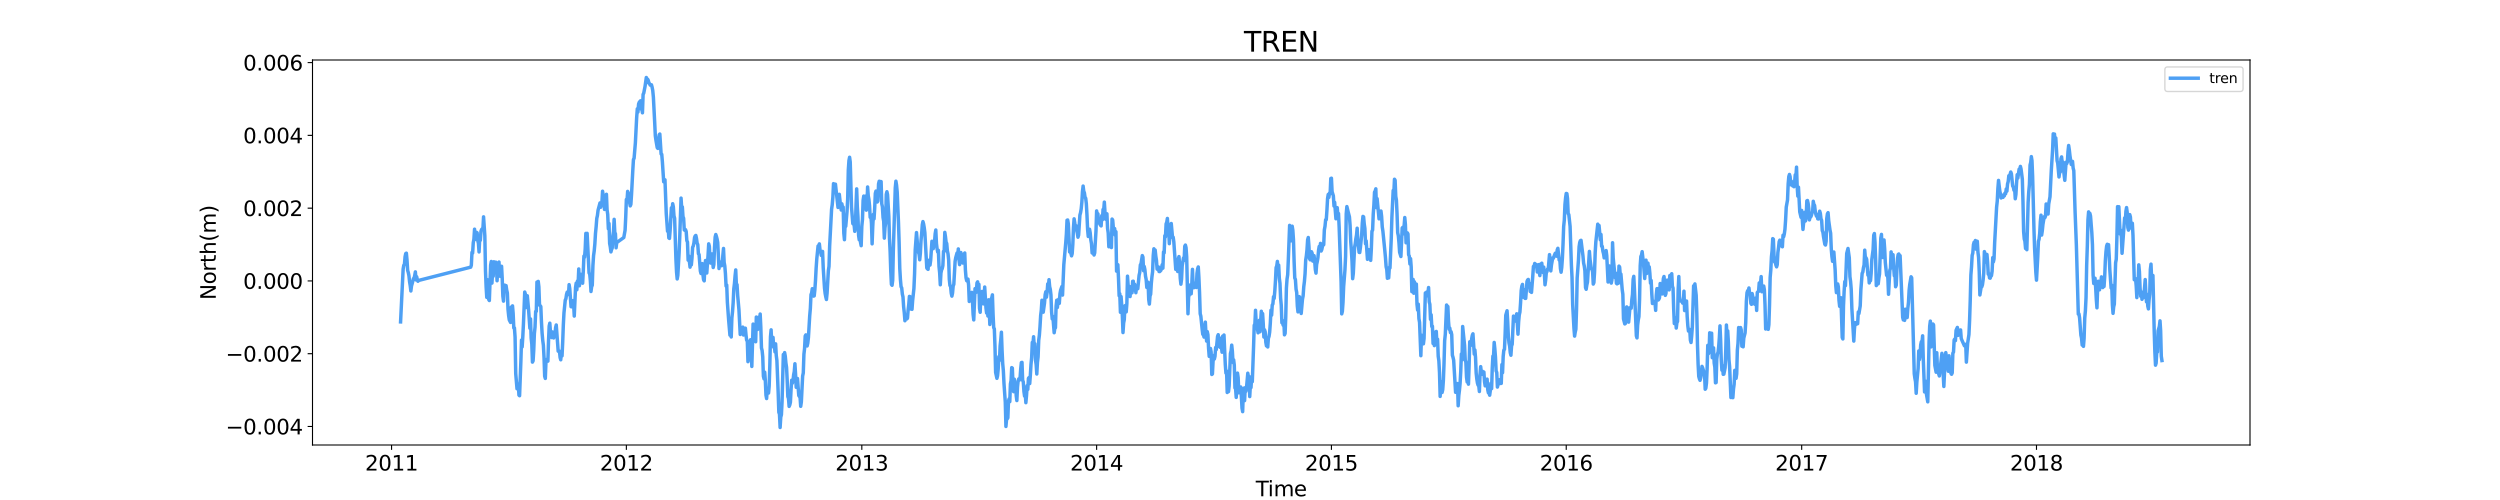 <?xml version="1.0" encoding="utf-8" standalone="no"?>
<!DOCTYPE svg PUBLIC "-//W3C//DTD SVG 1.1//EN"
  "http://www.w3.org/Graphics/SVG/1.1/DTD/svg11.dtd">
<svg xmlns:xlink="http://www.w3.org/1999/xlink" width="1800pt" height="360pt" viewBox="0 0 1800 360" xmlns="http://www.w3.org/2000/svg" version="1.1">
 <defs>
  <style type="text/css">*{stroke-linejoin: round; stroke-linecap: butt}</style>
 </defs>
 <g id="figure_1">
  <g id="patch_1">
   <path d="M 0 360 
L 1800 360 
L 1800 0 
L 0 0 
z
" style="fill: #ffffff"/>
  </g>
  <g id="axes_1">
   <g id="patch_2">
    <path d="M 225 320.4 
L 1620 320.4 
L 1620 43.2 
L 225 43.2 
z
" style="fill: #ffffff"/>
   </g>
   <g id="matplotlib.axis_1">
    <g id="xtick_1">
     <g id="line2d_1">
      <defs>
       <path id="mc0e2c19768" d="M 0 0 
L 0 3.5 
" style="stroke: #000000; stroke-width: 0.8"/>
      </defs>
      <g>
       <use xlink:href="#mc0e2c19768" x="281.925" y="320.4" style="stroke: #000000; stroke-width: 0.8"/>
      </g>
     </g>
     <g id="text_1">
      <!-- 2011 -->
      <g transform="translate(262.837 338.798) scale(0.15 -0.15)">
       <defs>
        <path id="DejaVuSans-32" d="M 1228 531 
L 3431 531 
L 3431 0 
L 469 0 
L 469 531 
Q 828 903 1448 1529 
Q 2069 2156 2228 2338 
Q 2531 2678 2651 2914 
Q 2772 3150 2772 3378 
Q 2772 3750 2511 3984 
Q 2250 4219 1831 4219 
Q 1534 4219 1204 4116 
Q 875 4013 500 3803 
L 500 4441 
Q 881 4594 1212 4672 
Q 1544 4750 1819 4750 
Q 2544 4750 2975 4387 
Q 3406 4025 3406 3419 
Q 3406 3131 3298 2873 
Q 3191 2616 2906 2266 
Q 2828 2175 2409 1742 
Q 1991 1309 1228 531 
z
" transform="scale(0.016)"/>
        <path id="DejaVuSans-30" d="M 2034 4250 
Q 1547 4250 1301 3770 
Q 1056 3291 1056 2328 
Q 1056 1369 1301 889 
Q 1547 409 2034 409 
Q 2525 409 2770 889 
Q 3016 1369 3016 2328 
Q 3016 3291 2770 3770 
Q 2525 4250 2034 4250 
z
M 2034 4750 
Q 2819 4750 3233 4129 
Q 3647 3509 3647 2328 
Q 3647 1150 3233 529 
Q 2819 -91 2034 -91 
Q 1250 -91 836 529 
Q 422 1150 422 2328 
Q 422 3509 836 4129 
Q 1250 4750 2034 4750 
z
" transform="scale(0.016)"/>
        <path id="DejaVuSans-31" d="M 794 531 
L 1825 531 
L 1825 4091 
L 703 3866 
L 703 4441 
L 1819 4666 
L 2450 4666 
L 2450 531 
L 3481 531 
L 3481 0 
L 794 0 
L 794 531 
z
" transform="scale(0.016)"/>
       </defs>
       <use xlink:href="#DejaVuSans-32"/>
       <use xlink:href="#DejaVuSans-30" x="63.623"/>
       <use xlink:href="#DejaVuSans-31" x="127.246"/>
       <use xlink:href="#DejaVuSans-31" x="190.869"/>
      </g>
     </g>
    </g>
    <g id="xtick_2">
     <g id="line2d_2">
      <g>
       <use xlink:href="#mc0e2c19768" x="450.985" y="320.4" style="stroke: #000000; stroke-width: 0.8"/>
      </g>
     </g>
     <g id="text_2">
      <!-- 2012 -->
      <g transform="translate(431.897 338.798) scale(0.15 -0.15)">
       <use xlink:href="#DejaVuSans-32"/>
       <use xlink:href="#DejaVuSans-30" x="63.623"/>
       <use xlink:href="#DejaVuSans-31" x="127.246"/>
       <use xlink:href="#DejaVuSans-32" x="190.869"/>
      </g>
     </g>
    </g>
    <g id="xtick_3">
     <g id="line2d_3">
      <g>
       <use xlink:href="#mc0e2c19768" x="620.508" y="320.4" style="stroke: #000000; stroke-width: 0.8"/>
      </g>
     </g>
     <g id="text_3">
      <!-- 2013 -->
      <g transform="translate(601.42 338.798) scale(0.15 -0.15)">
       <defs>
        <path id="DejaVuSans-33" d="M 2597 2516 
Q 3050 2419 3304 2112 
Q 3559 1806 3559 1356 
Q 3559 666 3084 287 
Q 2609 -91 1734 -91 
Q 1441 -91 1130 -33 
Q 819 25 488 141 
L 488 750 
Q 750 597 1062 519 
Q 1375 441 1716 441 
Q 2309 441 2620 675 
Q 2931 909 2931 1356 
Q 2931 1769 2642 2001 
Q 2353 2234 1838 2234 
L 1294 2234 
L 1294 2753 
L 1863 2753 
Q 2328 2753 2575 2939 
Q 2822 3125 2822 3475 
Q 2822 3834 2567 4026 
Q 2313 4219 1838 4219 
Q 1578 4219 1281 4162 
Q 984 4106 628 3988 
L 628 4550 
Q 988 4650 1302 4700 
Q 1616 4750 1894 4750 
Q 2613 4750 3031 4423 
Q 3450 4097 3450 3541 
Q 3450 3153 3228 2886 
Q 3006 2619 2597 2516 
z
" transform="scale(0.016)"/>
       </defs>
       <use xlink:href="#DejaVuSans-32"/>
       <use xlink:href="#DejaVuSans-30" x="63.623"/>
       <use xlink:href="#DejaVuSans-31" x="127.246"/>
       <use xlink:href="#DejaVuSans-33" x="190.869"/>
      </g>
     </g>
    </g>
    <g id="xtick_4">
     <g id="line2d_4">
      <g>
       <use xlink:href="#mc0e2c19768" x="789.568" y="320.4" style="stroke: #000000; stroke-width: 0.8"/>
      </g>
     </g>
     <g id="text_4">
      <!-- 2014 -->
      <g transform="translate(770.48 338.798) scale(0.15 -0.15)">
       <defs>
        <path id="DejaVuSans-34" d="M 2419 4116 
L 825 1625 
L 2419 1625 
L 2419 4116 
z
M 2253 4666 
L 3047 4666 
L 3047 1625 
L 3713 1625 
L 3713 1100 
L 3047 1100 
L 3047 0 
L 2419 0 
L 2419 1100 
L 313 1100 
L 313 1709 
L 2253 4666 
z
" transform="scale(0.016)"/>
       </defs>
       <use xlink:href="#DejaVuSans-32"/>
       <use xlink:href="#DejaVuSans-30" x="63.623"/>
       <use xlink:href="#DejaVuSans-31" x="127.246"/>
       <use xlink:href="#DejaVuSans-34" x="190.869"/>
      </g>
     </g>
    </g>
    <g id="xtick_5">
     <g id="line2d_5">
      <g>
       <use xlink:href="#mc0e2c19768" x="958.628" y="320.4" style="stroke: #000000; stroke-width: 0.8"/>
      </g>
     </g>
     <g id="text_5">
      <!-- 2015 -->
      <g transform="translate(939.54 338.798) scale(0.15 -0.15)">
       <defs>
        <path id="DejaVuSans-35" d="M 691 4666 
L 3169 4666 
L 3169 4134 
L 1269 4134 
L 1269 2991 
Q 1406 3038 1543 3061 
Q 1681 3084 1819 3084 
Q 2600 3084 3056 2656 
Q 3513 2228 3513 1497 
Q 3513 744 3044 326 
Q 2575 -91 1722 -91 
Q 1428 -91 1123 -41 
Q 819 9 494 109 
L 494 744 
Q 775 591 1075 516 
Q 1375 441 1709 441 
Q 2250 441 2565 725 
Q 2881 1009 2881 1497 
Q 2881 1984 2565 2268 
Q 2250 2553 1709 2553 
Q 1456 2553 1204 2497 
Q 953 2441 691 2322 
L 691 4666 
z
" transform="scale(0.016)"/>
       </defs>
       <use xlink:href="#DejaVuSans-32"/>
       <use xlink:href="#DejaVuSans-30" x="63.623"/>
       <use xlink:href="#DejaVuSans-31" x="127.246"/>
       <use xlink:href="#DejaVuSans-35" x="190.869"/>
      </g>
     </g>
    </g>
    <g id="xtick_6">
     <g id="line2d_6">
      <g>
       <use xlink:href="#mc0e2c19768" x="1127.688" y="320.4" style="stroke: #000000; stroke-width: 0.8"/>
      </g>
     </g>
     <g id="text_6">
      <!-- 2016 -->
      <g transform="translate(1108.6 338.798) scale(0.15 -0.15)">
       <defs>
        <path id="DejaVuSans-36" d="M 2113 2584 
Q 1688 2584 1439 2293 
Q 1191 2003 1191 1497 
Q 1191 994 1439 701 
Q 1688 409 2113 409 
Q 2538 409 2786 701 
Q 3034 994 3034 1497 
Q 3034 2003 2786 2293 
Q 2538 2584 2113 2584 
z
M 3366 4563 
L 3366 3988 
Q 3128 4100 2886 4159 
Q 2644 4219 2406 4219 
Q 1781 4219 1451 3797 
Q 1122 3375 1075 2522 
Q 1259 2794 1537 2939 
Q 1816 3084 2150 3084 
Q 2853 3084 3261 2657 
Q 3669 2231 3669 1497 
Q 3669 778 3244 343 
Q 2819 -91 2113 -91 
Q 1303 -91 875 529 
Q 447 1150 447 2328 
Q 447 3434 972 4092 
Q 1497 4750 2381 4750 
Q 2619 4750 2861 4703 
Q 3103 4656 3366 4563 
z
" transform="scale(0.016)"/>
       </defs>
       <use xlink:href="#DejaVuSans-32"/>
       <use xlink:href="#DejaVuSans-30" x="63.623"/>
       <use xlink:href="#DejaVuSans-31" x="127.246"/>
       <use xlink:href="#DejaVuSans-36" x="190.869"/>
      </g>
     </g>
    </g>
    <g id="xtick_7">
     <g id="line2d_7">
      <g>
       <use xlink:href="#mc0e2c19768" x="1297.211" y="320.4" style="stroke: #000000; stroke-width: 0.8"/>
      </g>
     </g>
     <g id="text_7">
      <!-- 2017 -->
      <g transform="translate(1278.124 338.798) scale(0.15 -0.15)">
       <defs>
        <path id="DejaVuSans-37" d="M 525 4666 
L 3525 4666 
L 3525 4397 
L 1831 0 
L 1172 0 
L 2766 4134 
L 525 4134 
L 525 4666 
z
" transform="scale(0.016)"/>
       </defs>
       <use xlink:href="#DejaVuSans-32"/>
       <use xlink:href="#DejaVuSans-30" x="63.623"/>
       <use xlink:href="#DejaVuSans-31" x="127.246"/>
       <use xlink:href="#DejaVuSans-37" x="190.869"/>
      </g>
     </g>
    </g>
    <g id="xtick_8">
     <g id="line2d_8">
      <g>
       <use xlink:href="#mc0e2c19768" x="1466.271" y="320.4" style="stroke: #000000; stroke-width: 0.8"/>
      </g>
     </g>
     <g id="text_8">
      <!-- 2018 -->
      <g transform="translate(1447.184 338.798) scale(0.15 -0.15)">
       <defs>
        <path id="DejaVuSans-38" d="M 2034 2216 
Q 1584 2216 1326 1975 
Q 1069 1734 1069 1313 
Q 1069 891 1326 650 
Q 1584 409 2034 409 
Q 2484 409 2743 651 
Q 3003 894 3003 1313 
Q 3003 1734 2745 1975 
Q 2488 2216 2034 2216 
z
M 1403 2484 
Q 997 2584 770 2862 
Q 544 3141 544 3541 
Q 544 4100 942 4425 
Q 1341 4750 2034 4750 
Q 2731 4750 3128 4425 
Q 3525 4100 3525 3541 
Q 3525 3141 3298 2862 
Q 3072 2584 2669 2484 
Q 3125 2378 3379 2068 
Q 3634 1759 3634 1313 
Q 3634 634 3220 271 
Q 2806 -91 2034 -91 
Q 1263 -91 848 271 
Q 434 634 434 1313 
Q 434 1759 690 2068 
Q 947 2378 1403 2484 
z
M 1172 3481 
Q 1172 3119 1398 2916 
Q 1625 2713 2034 2713 
Q 2441 2713 2670 2916 
Q 2900 3119 2900 3481 
Q 2900 3844 2670 4047 
Q 2441 4250 2034 4250 
Q 1625 4250 1398 4047 
Q 1172 3844 1172 3481 
z
" transform="scale(0.016)"/>
       </defs>
       <use xlink:href="#DejaVuSans-32"/>
       <use xlink:href="#DejaVuSans-30" x="63.623"/>
       <use xlink:href="#DejaVuSans-31" x="127.246"/>
       <use xlink:href="#DejaVuSans-38" x="190.869"/>
      </g>
     </g>
    </g>
    <g id="text_9">
     <!-- Time -->
     <g transform="translate(904.15 357.315) scale(0.15 -0.15)">
      <defs>
       <path id="DejaVuSans-54" d="M -19 4666 
L 3928 4666 
L 3928 4134 
L 2272 4134 
L 2272 0 
L 1638 0 
L 1638 4134 
L -19 4134 
L -19 4666 
z
" transform="scale(0.016)"/>
       <path id="DejaVuSans-69" d="M 603 3500 
L 1178 3500 
L 1178 0 
L 603 0 
L 603 3500 
z
M 603 4863 
L 1178 4863 
L 1178 4134 
L 603 4134 
L 603 4863 
z
" transform="scale(0.016)"/>
       <path id="DejaVuSans-6d" d="M 3328 2828 
Q 3544 3216 3844 3400 
Q 4144 3584 4550 3584 
Q 5097 3584 5394 3201 
Q 5691 2819 5691 2113 
L 5691 0 
L 5113 0 
L 5113 2094 
Q 5113 2597 4934 2840 
Q 4756 3084 4391 3084 
Q 3944 3084 3684 2787 
Q 3425 2491 3425 1978 
L 3425 0 
L 2847 0 
L 2847 2094 
Q 2847 2600 2669 2842 
Q 2491 3084 2119 3084 
Q 1678 3084 1418 2786 
Q 1159 2488 1159 1978 
L 1159 0 
L 581 0 
L 581 3500 
L 1159 3500 
L 1159 2956 
Q 1356 3278 1631 3431 
Q 1906 3584 2284 3584 
Q 2666 3584 2933 3390 
Q 3200 3197 3328 2828 
z
" transform="scale(0.016)"/>
       <path id="DejaVuSans-65" d="M 3597 1894 
L 3597 1613 
L 953 1613 
Q 991 1019 1311 708 
Q 1631 397 2203 397 
Q 2534 397 2845 478 
Q 3156 559 3463 722 
L 3463 178 
Q 3153 47 2828 -22 
Q 2503 -91 2169 -91 
Q 1331 -91 842 396 
Q 353 884 353 1716 
Q 353 2575 817 3079 
Q 1281 3584 2069 3584 
Q 2775 3584 3186 3129 
Q 3597 2675 3597 1894 
z
M 3022 2063 
Q 3016 2534 2758 2815 
Q 2500 3097 2075 3097 
Q 1594 3097 1305 2825 
Q 1016 2553 972 2059 
L 3022 2063 
z
" transform="scale(0.016)"/>
      </defs>
      <use xlink:href="#DejaVuSans-54"/>
      <use xlink:href="#DejaVuSans-69" x="57.959"/>
      <use xlink:href="#DejaVuSans-6d" x="85.742"/>
      <use xlink:href="#DejaVuSans-65" x="183.154"/>
     </g>
    </g>
   </g>
   <g id="matplotlib.axis_2">
    <g id="ytick_1">
     <g id="line2d_9">
      <defs>
       <path id="m09e989bc14" d="M 0 0 
L -3.5 0 
" style="stroke: #000000; stroke-width: 0.8"/>
      </defs>
      <g>
       <use xlink:href="#m09e989bc14" x="225" y="307.057" style="stroke: #000000; stroke-width: 0.8"/>
      </g>
     </g>
     <g id="text_10">
      <!-- −0.004 -->
      <g transform="translate(162.488 312.756) scale(0.15 -0.15)">
       <defs>
        <path id="DejaVuSans-2212" d="M 678 2272 
L 4684 2272 
L 4684 1741 
L 678 1741 
L 678 2272 
z
" transform="scale(0.016)"/>
        <path id="DejaVuSans-2e" d="M 684 794 
L 1344 794 
L 1344 0 
L 684 0 
L 684 794 
z
" transform="scale(0.016)"/>
       </defs>
       <use xlink:href="#DejaVuSans-2212"/>
       <use xlink:href="#DejaVuSans-30" x="83.789"/>
       <use xlink:href="#DejaVuSans-2e" x="147.412"/>
       <use xlink:href="#DejaVuSans-30" x="179.199"/>
       <use xlink:href="#DejaVuSans-30" x="242.822"/>
       <use xlink:href="#DejaVuSans-34" x="306.445"/>
      </g>
     </g>
    </g>
    <g id="ytick_2">
     <g id="line2d_10">
      <g>
       <use xlink:href="#m09e989bc14" x="225" y="254.66" style="stroke: #000000; stroke-width: 0.8"/>
      </g>
     </g>
     <g id="text_11">
      <!-- −0.002 -->
      <g transform="translate(162.488 260.359) scale(0.15 -0.15)">
       <use xlink:href="#DejaVuSans-2212"/>
       <use xlink:href="#DejaVuSans-30" x="83.789"/>
       <use xlink:href="#DejaVuSans-2e" x="147.412"/>
       <use xlink:href="#DejaVuSans-30" x="179.199"/>
       <use xlink:href="#DejaVuSans-30" x="242.822"/>
       <use xlink:href="#DejaVuSans-32" x="306.445"/>
      </g>
     </g>
    </g>
    <g id="ytick_3">
     <g id="line2d_11">
      <g>
       <use xlink:href="#m09e989bc14" x="225" y="202.263" style="stroke: #000000; stroke-width: 0.8"/>
      </g>
     </g>
     <g id="text_12">
      <!-- 0.000 -->
      <g transform="translate(175.058 207.962) scale(0.15 -0.15)">
       <use xlink:href="#DejaVuSans-30"/>
       <use xlink:href="#DejaVuSans-2e" x="63.623"/>
       <use xlink:href="#DejaVuSans-30" x="95.41"/>
       <use xlink:href="#DejaVuSans-30" x="159.033"/>
       <use xlink:href="#DejaVuSans-30" x="222.656"/>
      </g>
     </g>
    </g>
    <g id="ytick_4">
     <g id="line2d_12">
      <g>
       <use xlink:href="#m09e989bc14" x="225" y="149.866" style="stroke: #000000; stroke-width: 0.8"/>
      </g>
     </g>
     <g id="text_13">
      <!-- 0.002 -->
      <g transform="translate(175.058 155.565) scale(0.15 -0.15)">
       <use xlink:href="#DejaVuSans-30"/>
       <use xlink:href="#DejaVuSans-2e" x="63.623"/>
       <use xlink:href="#DejaVuSans-30" x="95.41"/>
       <use xlink:href="#DejaVuSans-30" x="159.033"/>
       <use xlink:href="#DejaVuSans-32" x="222.656"/>
      </g>
     </g>
    </g>
    <g id="ytick_5">
     <g id="line2d_13">
      <g>
       <use xlink:href="#m09e989bc14" x="225" y="97.469" style="stroke: #000000; stroke-width: 0.8"/>
      </g>
     </g>
     <g id="text_14">
      <!-- 0.004 -->
      <g transform="translate(175.058 103.168) scale(0.15 -0.15)">
       <use xlink:href="#DejaVuSans-30"/>
       <use xlink:href="#DejaVuSans-2e" x="63.623"/>
       <use xlink:href="#DejaVuSans-30" x="95.41"/>
       <use xlink:href="#DejaVuSans-30" x="159.033"/>
       <use xlink:href="#DejaVuSans-34" x="222.656"/>
      </g>
     </g>
    </g>
    <g id="ytick_6">
     <g id="line2d_14">
      <g>
       <use xlink:href="#m09e989bc14" x="225" y="45.072" style="stroke: #000000; stroke-width: 0.8"/>
      </g>
     </g>
     <g id="text_15">
      <!-- 0.006 -->
      <g transform="translate(175.058 50.771) scale(0.15 -0.15)">
       <use xlink:href="#DejaVuSans-30"/>
       <use xlink:href="#DejaVuSans-2e" x="63.623"/>
       <use xlink:href="#DejaVuSans-30" x="95.41"/>
       <use xlink:href="#DejaVuSans-30" x="159.033"/>
       <use xlink:href="#DejaVuSans-36" x="222.656"/>
      </g>
     </g>
    </g>
    <g id="text_16">
     <!-- North(m) -->
     <g transform="translate(155.369 215.934) rotate(-90) scale(0.15 -0.15)">
      <defs>
       <path id="DejaVuSans-4e" d="M 628 4666 
L 1478 4666 
L 3547 763 
L 3547 4666 
L 4159 4666 
L 4159 0 
L 3309 0 
L 1241 3903 
L 1241 0 
L 628 0 
L 628 4666 
z
" transform="scale(0.016)"/>
       <path id="DejaVuSans-6f" d="M 1959 3097 
Q 1497 3097 1228 2736 
Q 959 2375 959 1747 
Q 959 1119 1226 758 
Q 1494 397 1959 397 
Q 2419 397 2687 759 
Q 2956 1122 2956 1747 
Q 2956 2369 2687 2733 
Q 2419 3097 1959 3097 
z
M 1959 3584 
Q 2709 3584 3137 3096 
Q 3566 2609 3566 1747 
Q 3566 888 3137 398 
Q 2709 -91 1959 -91 
Q 1206 -91 779 398 
Q 353 888 353 1747 
Q 353 2609 779 3096 
Q 1206 3584 1959 3584 
z
" transform="scale(0.016)"/>
       <path id="DejaVuSans-72" d="M 2631 2963 
Q 2534 3019 2420 3045 
Q 2306 3072 2169 3072 
Q 1681 3072 1420 2755 
Q 1159 2438 1159 1844 
L 1159 0 
L 581 0 
L 581 3500 
L 1159 3500 
L 1159 2956 
Q 1341 3275 1631 3429 
Q 1922 3584 2338 3584 
Q 2397 3584 2469 3576 
Q 2541 3569 2628 3553 
L 2631 2963 
z
" transform="scale(0.016)"/>
       <path id="DejaVuSans-74" d="M 1172 4494 
L 1172 3500 
L 2356 3500 
L 2356 3053 
L 1172 3053 
L 1172 1153 
Q 1172 725 1289 603 
Q 1406 481 1766 481 
L 2356 481 
L 2356 0 
L 1766 0 
Q 1100 0 847 248 
Q 594 497 594 1153 
L 594 3053 
L 172 3053 
L 172 3500 
L 594 3500 
L 594 4494 
L 1172 4494 
z
" transform="scale(0.016)"/>
       <path id="DejaVuSans-68" d="M 3513 2113 
L 3513 0 
L 2938 0 
L 2938 2094 
Q 2938 2591 2744 2837 
Q 2550 3084 2163 3084 
Q 1697 3084 1428 2787 
Q 1159 2491 1159 1978 
L 1159 0 
L 581 0 
L 581 4863 
L 1159 4863 
L 1159 2956 
Q 1366 3272 1645 3428 
Q 1925 3584 2291 3584 
Q 2894 3584 3203 3211 
Q 3513 2838 3513 2113 
z
" transform="scale(0.016)"/>
       <path id="DejaVuSans-28" d="M 1984 4856 
Q 1566 4138 1362 3434 
Q 1159 2731 1159 2009 
Q 1159 1288 1364 580 
Q 1569 -128 1984 -844 
L 1484 -844 
Q 1016 -109 783 600 
Q 550 1309 550 2009 
Q 550 2706 781 3412 
Q 1013 4119 1484 4856 
L 1984 4856 
z
" transform="scale(0.016)"/>
       <path id="DejaVuSans-29" d="M 513 4856 
L 1013 4856 
Q 1481 4119 1714 3412 
Q 1947 2706 1947 2009 
Q 1947 1309 1714 600 
Q 1481 -109 1013 -844 
L 513 -844 
Q 928 -128 1133 580 
Q 1338 1288 1338 2009 
Q 1338 2731 1133 3434 
Q 928 4138 513 4856 
z
" transform="scale(0.016)"/>
      </defs>
      <use xlink:href="#DejaVuSans-4e"/>
      <use xlink:href="#DejaVuSans-6f" x="74.805"/>
      <use xlink:href="#DejaVuSans-72" x="135.986"/>
      <use xlink:href="#DejaVuSans-74" x="177.1"/>
      <use xlink:href="#DejaVuSans-68" x="216.309"/>
      <use xlink:href="#DejaVuSans-28" x="279.688"/>
      <use xlink:href="#DejaVuSans-6d" x="318.701"/>
      <use xlink:href="#DejaVuSans-29" x="416.113"/>
     </g>
    </g>
   </g>
   <g id="line2d_15">
    <path d="M 288.409 231.76 
L 290.262 193.733 
L 290.725 190.935 
L 291.188 190.435 
L 291.651 184.875 
L 292.115 182.601 
L 292.578 182.274 
L 293.041 187.201 
L 293.504 194.647 
L 293.967 196.224 
L 294.43 198.498 
L 294.894 202.849 
L 295.357 205.695 
L 295.82 209.503 
L 296.283 205.826 
L 296.746 204.237 
L 297.673 200.606 
L 298.136 200.286 
L 298.599 198.33 
L 299.062 195.75 
L 299.525 201.545 
L 299.989 199.234 
L 300.452 201.231 
L 300.915 202.512 
L 301.378 201.919 
L 338.896 192.358 
L 339.359 190.964 
L 339.822 181.707 
L 340.285 182.206 
L 340.748 174.738 
L 341.211 172.295 
L 341.675 165.01 
L 342.138 172.381 
L 342.601 167.877 
L 343.064 167.261 
L 343.527 167.604 
L 343.99 173.174 
L 344.454 175.137 
L 344.917 181.386 
L 345.38 171.675 
L 345.843 173.028 
L 346.306 166.454 
L 346.77 165.217 
L 347.233 164.691 
L 347.696 164.783 
L 348.159 156.124 
L 349.085 169.799 
L 349.549 194.989 
L 350.012 206.642 
L 350.475 214.11 
L 350.938 201.379 
L 351.401 209.66 
L 351.865 215.654 
L 352.328 216.378 
L 353.254 190.913 
L 353.717 188.272 
L 354.18 203.84 
L 354.644 196.734 
L 355.107 198.918 
L 355.57 188.481 
L 356.033 190.22 
L 356.496 191.494 
L 356.959 188.741 
L 357.423 191.09 
L 357.886 202.14 
L 358.349 194.012 
L 358.812 195.406 
L 359.275 188.668 
L 359.739 197.888 
L 360.202 198.99 
L 360.665 193.044 
L 361.128 191.714 
L 361.591 200.361 
L 362.054 213.23 
L 362.518 216.817 
L 362.981 205.314 
L 363.444 205.312 
L 363.907 207.541 
L 364.37 205.653 
L 364.833 208.914 
L 365.297 211.001 
L 365.76 222.631 
L 366.223 227.258 
L 366.686 230.34 
L 367.613 232.159 
L 368.076 221.18 
L 368.539 220.819 
L 369.002 220.225 
L 369.465 225.639 
L 369.928 236.113 
L 370.392 236.092 
L 370.855 242.718 
L 371.318 268.986 
L 372.244 279.899 
L 372.708 279.029 
L 373.171 276.516 
L 373.634 284.475 
L 374.097 284.922 
L 375.023 260.22 
L 375.487 244.881 
L 375.95 249.77 
L 376.413 242.422 
L 376.876 233.228 
L 377.802 210.266 
L 378.266 211.791 
L 378.729 221.434 
L 379.192 213.973 
L 379.655 212.957 
L 380.582 223.028 
L 381.508 236.341 
L 381.971 229.632 
L 382.434 243.399 
L 382.897 247.675 
L 383.361 260.724 
L 383.824 259.79 
L 384.287 252.385 
L 384.75 240.167 
L 385.213 235.61 
L 385.677 224.212 
L 386.14 224.18 
L 386.603 203.084 
L 387.066 203.146 
L 387.529 202.609 
L 387.992 206.544 
L 388.456 219.668 
L 388.919 220.062 
L 389.382 220.629 
L 389.845 231.821 
L 390.308 239.84 
L 390.771 245.096 
L 391.235 248.601 
L 391.698 257.264 
L 392.161 270.859 
L 392.624 272.473 
L 393.087 260.619 
L 393.551 258.801 
L 394.014 258.635 
L 394.477 260.029 
L 394.94 245.535 
L 395.403 234.799 
L 395.866 232.687 
L 396.33 239.167 
L 396.793 240.729 
L 397.256 243.044 
L 397.719 238.993 
L 398.182 239.612 
L 398.645 243.323 
L 399.109 240.753 
L 399.572 241.013 
L 400.035 235.91 
L 400.498 233.984 
L 401.888 252.843 
L 402.814 252.846 
L 403.277 257.434 
L 403.74 259.05 
L 404.204 253.054 
L 404.667 256.25 
L 405.13 246.552 
L 405.593 233.995 
L 406.056 225.313 
L 406.983 216.058 
L 407.446 215.113 
L 407.909 211.971 
L 408.372 210.355 
L 408.835 210.155 
L 409.299 212.084 
L 409.762 204.938 
L 410.225 207.866 
L 411.151 220.827 
L 411.614 220.911 
L 412.541 216.472 
L 413.004 218.854 
L 413.467 227.576 
L 414.394 207.01 
L 414.857 203.872 
L 415.32 208.631 
L 415.783 202.322 
L 416.246 204.165 
L 416.709 193.65 
L 417.173 205.752 
L 417.636 199.058 
L 418.099 197.484 
L 418.562 200.941 
L 419.025 202.129 
L 419.489 203.912 
L 419.952 195.71 
L 420.415 184.372 
L 420.878 185.2 
L 421.341 179.225 
L 421.804 168.048 
L 422.268 171.818 
L 422.731 168.01 
L 424.12 196.596 
L 424.583 197.178 
L 425.047 202.06 
L 425.51 209.884 
L 425.973 206.424 
L 426.436 205.4 
L 426.899 191.244 
L 427.363 184.119 
L 427.826 180.704 
L 428.289 175.642 
L 428.752 167.99 
L 429.215 163.272 
L 429.678 157.264 
L 430.142 155.196 
L 430.605 151.369 
L 431.994 146.119 
L 432.457 149.243 
L 433.384 145.631 
L 433.847 137.679 
L 434.773 143.929 
L 435.237 150.795 
L 435.7 145.269 
L 436.163 145.402 
L 436.626 139.883 
L 437.089 151.034 
L 437.552 154.374 
L 438.016 164.74 
L 438.479 160.916 
L 438.942 175.282 
L 439.405 177.751 
L 439.868 181.364 
L 440.332 179.667 
L 440.795 178.591 
L 441.258 170.138 
L 441.721 166.547 
L 442.184 157.918 
L 442.647 167.351 
L 443.111 168.33 
L 443.574 178.414 
L 444.037 174.662 
L 449.132 171.018 
L 450.058 165.758 
L 450.521 156.295 
L 450.985 143.59 
L 451.448 144.52 
L 451.911 137.804 
L 452.374 139.026 
L 452.837 145.083 
L 453.301 145.732 
L 453.764 148.245 
L 454.227 147.147 
L 454.69 140.12 
L 455.616 122.556 
L 456.08 114.829 
L 456.543 113.988 
L 457.469 102.835 
L 458.395 84.694 
L 458.859 78.334 
L 459.322 80.69 
L 459.785 74.935 
L 460.248 73.649 
L 461.175 72.575 
L 461.638 78.54 
L 462.101 78.307 
L 462.564 81.226 
L 463.027 67.999 
L 463.49 67.081 
L 464.417 62.31 
L 465.343 55.8 
L 465.806 59.493 
L 466.27 56.981 
L 466.733 57.849 
L 467.196 59.566 
L 467.659 60.268 
L 468.122 61.254 
L 469.049 61.051 
L 469.512 62.761 
L 469.975 65.156 
L 470.438 70.013 
L 471.364 87.954 
L 471.828 97.774 
L 472.291 101.058 
L 473.217 106.372 
L 473.68 106.872 
L 474.607 97.025 
L 475.07 96.503 
L 475.996 110.867 
L 476.459 111.112 
L 476.923 116.638 
L 477.849 130.89 
L 478.312 129.791 
L 478.775 129.452 
L 479.702 153.835 
L 480.628 166.482 
L 481.091 164.402 
L 481.554 171.306 
L 482.018 171.674 
L 482.481 166.062 
L 483.407 149.632 
L 483.87 152.197 
L 484.333 146.675 
L 484.797 148.847 
L 485.26 155.402 
L 485.723 157.174 
L 486.649 186.371 
L 487.113 195.837 
L 487.576 200.843 
L 488.039 198.214 
L 488.965 181.761 
L 489.428 170.19 
L 490.355 142.637 
L 490.818 149.81 
L 491.281 148.947 
L 491.744 156.048 
L 492.207 157.117 
L 492.671 165.54 
L 493.134 165.841 
L 493.597 165.386 
L 494.06 166.72 
L 494.523 173.257 
L 494.987 174.25 
L 495.45 187.325 
L 495.913 184.288 
L 496.839 192.36 
L 497.302 188.503 
L 497.766 190.717 
L 498.229 185.827 
L 498.692 178.056 
L 499.155 177.125 
L 499.618 174.957 
L 500.082 171.021 
L 500.545 169.863 
L 501.008 169.52 
L 501.471 171.663 
L 501.934 175.074 
L 502.397 176.082 
L 502.861 182.69 
L 503.324 183.182 
L 504.25 195.098 
L 504.713 196.908 
L 505.176 191.292 
L 505.64 189.8 
L 506.103 197.632 
L 506.566 201.399 
L 507.029 202.216 
L 507.492 192.768 
L 507.956 187.571 
L 508.882 196.568 
L 509.808 183.63 
L 510.271 175.566 
L 510.735 177.349 
L 511.198 187.505 
L 511.661 189.419 
L 512.124 183.856 
L 512.587 182.802 
L 513.514 192.604 
L 513.977 190.472 
L 514.44 178.453 
L 514.903 170.737 
L 515.366 168.849 
L 515.83 170.265 
L 516.293 172.112 
L 516.756 174.517 
L 517.682 193.346 
L 518.145 188.494 
L 518.609 190.977 
L 519.072 189.687 
L 519.535 191.34 
L 519.998 190.267 
L 520.461 183.798 
L 520.925 178.886 
L 521.388 188.948 
L 521.851 191.461 
L 522.314 197.136 
L 522.777 205.997 
L 523.24 205.246 
L 523.704 217.666 
L 524.63 230.462 
L 525.556 241.319 
L 526.019 235.412 
L 526.483 242.625 
L 526.946 228.918 
L 527.409 224.47 
L 527.872 217.985 
L 528.335 207.976 
L 528.799 204.186 
L 529.262 198.581 
L 529.725 194.343 
L 530.188 205.004 
L 530.651 204.908 
L 531.114 212.623 
L 532.041 223.05 
L 532.967 240.809 
L 533.43 235.807 
L 533.894 238.982 
L 534.357 238.191 
L 534.82 235.524 
L 535.283 241.203 
L 536.209 239.286 
L 536.673 236.299 
L 537.136 241.329 
L 537.599 245.011 
L 538.062 245.482 
L 538.525 260.403 
L 538.988 258.815 
L 539.452 251.029 
L 539.915 249.739 
L 540.378 244.625 
L 540.841 248.021 
L 541.304 263.843 
L 542.231 233.348 
L 542.694 239.248 
L 543.157 239.912 
L 543.62 237.096 
L 544.083 246.057 
L 544.547 228.285 
L 545.01 228.658 
L 545.473 237.196 
L 545.936 236.468 
L 546.399 228.289 
L 546.863 233.339 
L 547.326 226.114 
L 547.789 235.562 
L 548.252 250.516 
L 548.715 252.292 
L 549.178 256.916 
L 549.642 270.878 
L 550.105 272.777 
L 550.568 267.966 
L 551.031 273.873 
L 551.494 284.504 
L 551.957 286.95 
L 552.421 279.822 
L 552.884 281.923 
L 553.347 283.003 
L 553.81 277.926 
L 554.273 262.763 
L 554.737 242.591 
L 555.2 237.481 
L 555.663 247.341 
L 556.126 243.656 
L 556.589 242.935 
L 557.052 250.007 
L 557.516 248.83 
L 557.979 253.371 
L 558.442 247.565 
L 558.905 255.939 
L 559.368 259.575 
L 560.295 283.074 
L 560.758 296.849 
L 561.221 298.18 
L 561.684 307.8 
L 562.147 300.335 
L 562.611 298.66 
L 563.074 289.347 
L 564 255.247 
L 564.463 258.621 
L 564.926 253.885 
L 565.39 256.424 
L 565.853 261.385 
L 566.316 264.485 
L 566.779 273.855 
L 567.242 285.553 
L 567.706 286.857 
L 568.169 292.622 
L 568.632 291.576 
L 569.095 289.632 
L 569.558 280.505 
L 570.021 273.755 
L 570.485 275.898 
L 570.948 274.477 
L 571.411 269.894 
L 571.874 267.553 
L 572.337 261.904 
L 572.8 269.271 
L 573.264 278.861 
L 573.727 278.006 
L 574.19 272.529 
L 575.116 284.8 
L 576.043 286.126 
L 576.506 292.549 
L 576.969 289.394 
L 577.895 270.761 
L 578.359 268.546 
L 578.822 255.02 
L 579.285 250.968 
L 579.748 241.92 
L 580.211 241.113 
L 580.675 245.872 
L 581.138 249.096 
L 581.601 247.085 
L 582.064 242.969 
L 582.99 227.381 
L 583.454 222.072 
L 583.917 212.156 
L 584.38 210.911 
L 584.843 207.867 
L 585.306 209.852 
L 585.769 213.196 
L 586.233 213.007 
L 586.696 208.622 
L 587.159 201.842 
L 587.622 193.045 
L 588.085 186.377 
L 589.012 177.103 
L 589.475 177 
L 589.938 175.594 
L 590.401 179.878 
L 590.864 181.219 
L 591.328 183.89 
L 591.791 181.399 
L 592.254 181.026 
L 592.717 192.754 
L 593.644 207.346 
L 594.107 211.308 
L 594.57 213.776 
L 595.033 215.638 
L 595.496 211.047 
L 596.423 194.877 
L 596.886 191.75 
L 597.349 177.017 
L 598.738 150.614 
L 599.202 147.409 
L 599.665 141.95 
L 600.128 132.225 
L 600.591 134.872 
L 601.054 134.44 
L 601.518 132.6 
L 603.37 149.36 
L 603.833 140.162 
L 604.297 139.913 
L 605.223 148.455 
L 605.686 151.219 
L 606.149 146.767 
L 606.612 149.438 
L 607.076 149.084 
L 607.539 167.889 
L 608.002 172.584 
L 608.465 161.795 
L 608.928 162.965 
L 609.855 152.279 
L 610.318 143.422 
L 610.781 122.368 
L 611.244 115.618 
L 611.707 113.225 
L 612.171 116.707 
L 613.097 149.212 
L 614.023 160.982 
L 614.95 161.826 
L 615.413 166.558 
L 615.876 163.491 
L 616.339 147.841 
L 616.802 135.99 
L 617.266 148.814 
L 617.729 156.264 
L 618.192 169.545 
L 618.655 172.69 
L 619.118 169.567 
L 619.581 174.576 
L 620.045 176.891 
L 620.508 162.862 
L 620.971 158.095 
L 621.434 144.283 
L 621.897 141.167 
L 622.361 144.26 
L 622.824 144.049 
L 623.287 141.187 
L 623.75 151.32 
L 624.213 147.493 
L 624.676 134.624 
L 625.14 141.022 
L 625.603 143.502 
L 626.066 148.077 
L 626.529 156.488 
L 626.992 155.143 
L 627.456 160.669 
L 627.919 175.566 
L 628.382 163.101 
L 628.845 154.334 
L 629.308 157.584 
L 629.771 149.843 
L 630.235 139.234 
L 630.698 137.574 
L 631.161 138.407 
L 631.624 145.437 
L 632.087 144.803 
L 632.55 132.461 
L 633.014 130.502 
L 633.477 130.593 
L 633.94 134.922 
L 634.403 130.754 
L 634.866 146.711 
L 635.33 148.853 
L 635.793 156.632 
L 636.256 159.258 
L 636.719 171.464 
L 637.182 163.943 
L 637.645 160.659 
L 638.109 139.964 
L 638.572 138.038 
L 639.035 140.121 
L 639.961 155.877 
L 640.424 171.737 
L 640.888 181.076 
L 641.351 195.368 
L 641.814 204.793 
L 642.277 205.409 
L 642.74 201.777 
L 643.204 180.079 
L 644.593 135.195 
L 645.056 130.451 
L 645.519 133.375 
L 645.983 138.295 
L 646.909 160.377 
L 647.372 174.649 
L 647.835 193.222 
L 648.299 201.21 
L 648.762 206.448 
L 649.225 207.258 
L 649.688 211.789 
L 650.151 213.774 
L 650.614 220.902 
L 651.078 225.08 
L 651.541 230.939 
L 652.004 228.726 
L 652.467 227.328 
L 652.93 229.609 
L 653.393 229.086 
L 653.857 223.089 
L 654.32 219.157 
L 654.783 213.41 
L 655.246 213.603 
L 655.709 222.497 
L 656.173 220.766 
L 656.636 222.718 
L 657.099 216.361 
L 658.025 207.651 
L 658.488 197.192 
L 658.952 180.008 
L 659.878 167.462 
L 660.341 172.955 
L 660.804 179.854 
L 661.731 183.054 
L 662.194 187.049 
L 662.657 182.395 
L 663.12 173.355 
L 663.583 168.397 
L 664.047 161.853 
L 664.51 159.542 
L 664.973 161.164 
L 665.436 163.838 
L 665.899 167.538 
L 667.289 192.974 
L 667.752 193.556 
L 668.215 193.944 
L 668.678 187.407 
L 669.142 189.853 
L 669.605 190.854 
L 670.068 187.521 
L 670.994 173.718 
L 671.457 174.951 
L 671.921 179.028 
L 672.384 176.306 
L 672.847 174.387 
L 673.31 168.345 
L 673.773 165.596 
L 674.237 175.235 
L 674.7 179.133 
L 675.163 181.47 
L 675.626 180.21 
L 676.089 191.9 
L 676.552 196.416 
L 677.016 205.044 
L 677.479 196.558 
L 677.942 194.295 
L 678.405 193.365 
L 678.868 191.17 
L 679.331 180.958 
L 679.795 181.061 
L 680.258 167.305 
L 680.721 170.319 
L 681.184 174.389 
L 681.647 175.301 
L 682.111 180.666 
L 682.574 182.73 
L 683.037 187.185 
L 683.5 201.08 
L 683.963 205.655 
L 684.426 206.147 
L 684.89 211.123 
L 685.353 213.217 
L 685.816 211.055 
L 686.279 205.922 
L 686.742 204.734 
L 687.669 188.206 
L 688.132 185.52 
L 689.058 182.167 
L 689.521 184.669 
L 689.985 179.221 
L 690.448 186.772 
L 690.911 190.535 
L 691.837 181.818 
L 692.3 185.319 
L 693.227 189.387 
L 693.69 187.484 
L 694.153 182.991 
L 694.616 182.147 
L 695.08 194.391 
L 695.543 199.984 
L 696.006 202.067 
L 696.469 202.398 
L 696.932 200.948 
L 697.395 205.362 
L 697.859 217.045 
L 698.322 214.295 
L 698.785 212.362 
L 699.711 210.498 
L 700.174 216.579 
L 700.638 226.406 
L 701.101 230.336 
L 702.027 207.807 
L 702.49 207.717 
L 702.954 210.417 
L 703.417 203.735 
L 703.88 202.913 
L 704.343 207.279 
L 704.806 204.709 
L 705.269 222.028 
L 705.733 224.833 
L 706.196 212.028 
L 706.659 211.839 
L 707.122 209.823 
L 707.585 211.898 
L 708.049 218.801 
L 708.512 217.097 
L 708.975 206.656 
L 709.901 221.713 
L 710.364 225.386 
L 710.828 220.201 
L 711.291 227.545 
L 711.754 215.863 
L 712.217 222.407 
L 712.68 233.629 
L 713.607 215.275 
L 714.07 214.431 
L 714.533 212.292 
L 714.996 226.066 
L 715.459 235.889 
L 715.923 236.789 
L 716.386 249.531 
L 716.849 268.126 
L 717.775 272.396 
L 718.238 270.512 
L 718.702 265.613 
L 719.165 256.753 
L 719.628 259.492 
L 720.091 249.049 
L 720.554 244.741 
L 721.017 239.2 
L 721.481 252.166 
L 721.944 261.805 
L 722.407 266.86 
L 722.87 276.139 
L 723.797 289.433 
L 724.26 307.055 
L 724.723 301.986 
L 725.186 301.583 
L 725.649 300.863 
L 726.112 288.768 
L 726.576 287.138 
L 727.039 289.191 
L 727.502 276.464 
L 727.965 273.999 
L 728.428 264.69 
L 728.892 265.062 
L 729.355 277.182 
L 729.818 282.008 
L 730.281 272.994 
L 730.744 277.453 
L 731.207 275.812 
L 731.671 284.89 
L 732.134 288.402 
L 732.597 278.684 
L 733.06 274.157 
L 733.523 272.801 
L 733.986 273.659 
L 734.45 272.138 
L 734.913 265.631 
L 735.376 261.09 
L 735.839 260.915 
L 736.302 273.822 
L 736.766 274.958 
L 737.229 281.906 
L 737.692 285.22 
L 738.155 282.894 
L 738.618 289.935 
L 739.081 284.866 
L 739.545 277.644 
L 740.008 280.382 
L 740.471 272.344 
L 740.934 271.83 
L 741.397 276.169 
L 741.861 269.966 
L 742.324 262.254 
L 742.787 257.443 
L 743.25 246.512 
L 743.713 247.843 
L 744.176 242.455 
L 744.64 248.924 
L 745.103 247.436 
L 745.566 259.37 
L 746.029 262.448 
L 746.492 269.284 
L 746.955 260.936 
L 747.419 257.015 
L 747.882 244.958 
L 748.345 241.359 
L 748.808 235.077 
L 749.271 227.193 
L 749.735 223.288 
L 750.198 216.178 
L 751.124 224.783 
L 752.05 218.154 
L 752.514 212.179 
L 752.977 210.066 
L 753.44 213.96 
L 753.903 210.62 
L 754.366 204.398 
L 754.83 206.14 
L 755.293 201.373 
L 755.756 206.409 
L 756.219 208.346 
L 756.682 212.3 
L 757.145 224.678 
L 757.609 229.632 
L 758.072 227.773 
L 758.998 239.562 
L 759.461 236.428 
L 759.924 235.969 
L 760.388 220.379 
L 760.851 216.163 
L 761.314 221.363 
L 761.777 216.818 
L 762.24 215.442 
L 762.704 218.405 
L 763.167 211.658 
L 763.63 208.969 
L 764.556 206.327 
L 765.019 212.455 
L 765.946 190.545 
L 767.335 174.817 
L 767.798 168.456 
L 768.262 158.585 
L 768.725 158.388 
L 769.188 161.126 
L 770.114 181.396 
L 770.578 181.39 
L 771.041 182.354 
L 771.504 184.216 
L 771.967 182.63 
L 772.43 175.847 
L 772.893 163.958 
L 773.357 157.56 
L 773.82 160.421 
L 774.283 164.458 
L 774.746 162.509 
L 775.209 165.775 
L 775.673 167.943 
L 776.136 170.79 
L 776.599 169.264 
L 777.525 154.863 
L 777.988 153.165 
L 778.452 150.416 
L 778.915 145.773 
L 779.378 137.874 
L 779.841 133.965 
L 780.304 137.739 
L 780.767 138.815 
L 781.231 142.114 
L 781.694 142.651 
L 782.157 146.654 
L 782.62 154.871 
L 783.083 165.401 
L 783.547 170.268 
L 784.01 169.454 
L 784.473 165.058 
L 784.936 167.635 
L 785.399 172.809 
L 785.862 175.442 
L 786.326 182.15 
L 786.789 179.105 
L 787.252 182.266 
L 787.715 183.611 
L 788.178 182.086 
L 789.105 166.315 
L 789.568 151.862 
L 790.031 154.798 
L 790.494 153.92 
L 790.957 160.438 
L 791.421 159.358 
L 791.884 161.306 
L 792.347 162.135 
L 792.81 162.65 
L 793.273 155.226 
L 793.736 158.233 
L 794.2 150.806 
L 794.663 151.156 
L 795.126 145.51 
L 795.589 152.806 
L 796.052 157.864 
L 796.516 157.536 
L 796.979 153.93 
L 797.442 164.423 
L 797.905 167.688 
L 798.368 177.675 
L 798.831 170.356 
L 799.295 170.777 
L 799.758 177.808 
L 800.221 178.233 
L 800.684 157.732 
L 801.147 158.441 
L 801.61 164.237 
L 802.074 168.505 
L 802.537 164.577 
L 803 169.362 
L 803.463 166.819 
L 803.926 195.238 
L 804.39 195.304 
L 804.853 190.59 
L 805.316 200.304 
L 805.779 212.933 
L 806.242 211.49 
L 806.705 224.842 
L 807.169 213.534 
L 807.632 219.591 
L 808.095 227.707 
L 808.558 239.445 
L 809.021 232.546 
L 809.485 230.126 
L 809.948 220.176 
L 810.411 219.92 
L 810.874 224.559 
L 811.337 218.632 
L 811.8 198.835 
L 812.264 205.514 
L 812.727 205.983 
L 813.19 209.065 
L 813.653 213.517 
L 814.116 206.655 
L 814.579 206.253 
L 815.043 210.805 
L 815.506 202.547 
L 815.969 202.474 
L 816.432 208.82 
L 816.895 204.63 
L 817.359 206.259 
L 817.822 210.756 
L 818.285 206.607 
L 818.748 206.89 
L 819.211 207.868 
L 820.138 198.257 
L 820.601 196.253 
L 821.064 190.648 
L 821.527 190.047 
L 822.454 184.021 
L 822.917 185.165 
L 823.38 194.931 
L 823.843 191.86 
L 824.306 194.152 
L 824.769 198.84 
L 825.233 201.211 
L 825.696 206.976 
L 826.159 205.328 
L 826.622 203.204 
L 827.085 215.732 
L 827.548 218.93 
L 828.012 213.082 
L 828.475 211.83 
L 828.938 204.04 
L 829.401 199.202 
L 829.864 195.693 
L 830.328 183.988 
L 830.791 179.128 
L 831.254 180.466 
L 831.717 180.037 
L 832.18 184.429 
L 832.643 187.403 
L 833.107 193.741 
L 833.57 193.978 
L 834.033 192.165 
L 834.496 195.49 
L 834.959 195.552 
L 835.886 194.631 
L 836.812 190.536 
L 837.275 193.087 
L 837.738 181.415 
L 838.202 182.057 
L 838.665 169.693 
L 839.128 170.574 
L 839.591 161.208 
L 840.054 160.031 
L 840.517 157.278 
L 840.981 163.74 
L 841.444 165.055 
L 841.907 175.436 
L 842.37 166.99 
L 842.833 162.355 
L 843.297 160.927 
L 844.223 171.058 
L 844.686 170.794 
L 845.149 174.146 
L 846.539 193.957 
L 847.002 193.495 
L 847.465 192.213 
L 847.928 195.467 
L 848.391 186.329 
L 848.855 184.729 
L 849.318 190.476 
L 849.781 200.328 
L 850.244 204.608 
L 850.707 201.076 
L 851.171 191.403 
L 852.097 185.726 
L 852.56 187.52 
L 853.023 177.305 
L 853.486 176.449 
L 853.95 178.345 
L 854.413 184.945 
L 855.339 225.904 
L 855.802 213.626 
L 856.266 212.412 
L 856.729 205.25 
L 857.192 206.307 
L 857.655 211.53 
L 858.118 203.815 
L 858.581 193.936 
L 859.045 205.222 
L 859.508 207.155 
L 859.971 205.745 
L 860.434 203.917 
L 860.897 204.667 
L 861.36 206.997 
L 861.824 196.983 
L 862.287 193.609 
L 862.75 192.2 
L 863.213 199.919 
L 863.676 210.831 
L 864.14 225.904 
L 864.603 227.624 
L 865.529 236.857 
L 865.992 240.702 
L 866.455 240.884 
L 866.919 242.704 
L 867.382 235.356 
L 867.845 231.929 
L 868.308 240.793 
L 868.771 245.608 
L 869.235 238.776 
L 869.698 240.997 
L 870.161 250.749 
L 870.624 256.578 
L 871.087 254.558 
L 871.55 250.915 
L 872.014 253.42 
L 872.477 269.62 
L 872.94 269.229 
L 873.403 260.177 
L 873.866 255.95 
L 874.329 258.497 
L 874.793 256.511 
L 875.256 250.203 
L 875.719 251.687 
L 876.645 242.199 
L 877.109 240.984 
L 878.035 249.604 
L 878.498 250.107 
L 878.961 243.514 
L 879.424 249.774 
L 879.888 253.6 
L 880.351 241.996 
L 880.814 242.836 
L 881.277 241.217 
L 882.203 262.419 
L 882.667 268.623 
L 883.13 267.079 
L 883.593 282.586 
L 884.056 280.2 
L 884.519 281.957 
L 884.983 277.895 
L 885.909 254.537 
L 886.372 252.712 
L 886.835 248.496 
L 887.298 252.794 
L 887.762 261.007 
L 888.225 259.082 
L 888.688 262.916 
L 889.151 279.295 
L 889.614 279.769 
L 890.078 286.137 
L 890.541 278.664 
L 891.004 268.64 
L 891.467 271.86 
L 891.93 282.817 
L 892.393 281.636 
L 892.857 282.659 
L 893.32 278.626 
L 893.783 285.365 
L 894.246 293.81 
L 894.709 296.383 
L 895.172 282.309 
L 895.636 279.44 
L 896.099 288.458 
L 896.562 279.129 
L 897.025 281.769 
L 897.488 279.062 
L 898.415 268.705 
L 898.878 271.278 
L 899.341 271.217 
L 899.804 285.534 
L 900.267 277.362 
L 900.731 279.052 
L 901.194 271.119 
L 901.657 274.8 
L 902.583 249.147 
L 903.047 234.096 
L 903.51 233.492 
L 903.973 223.411 
L 904.436 232.017 
L 905.362 236.875 
L 905.826 239.616 
L 906.752 230.619 
L 907.215 238.835 
L 908.141 224.097 
L 908.605 227.759 
L 909.068 225.792 
L 909.531 232.972 
L 909.994 242.679 
L 910.457 237.456 
L 910.921 238.943 
L 911.384 246.427 
L 911.847 249.033 
L 912.31 247.643 
L 912.773 249.819 
L 913.236 243.567 
L 913.7 242.165 
L 914.163 239.053 
L 914.626 232.688 
L 915.089 223.356 
L 915.552 226.936 
L 916.016 219.598 
L 916.479 218.881 
L 916.942 213.621 
L 917.405 214.862 
L 917.868 209.444 
L 918.331 202.122 
L 918.795 192.673 
L 919.258 191.518 
L 919.721 188.215 
L 920.184 193.468 
L 920.647 190.891 
L 921.11 200.287 
L 921.574 203.942 
L 922.037 214.617 
L 922.5 219.664 
L 922.963 232.402 
L 923.426 232.269 
L 923.89 234.187 
L 924.353 231.015 
L 924.816 241.077 
L 925.279 240.069 
L 925.742 228.131 
L 926.205 207.477 
L 926.669 200.918 
L 927.132 197.847 
L 927.595 186.842 
L 928.521 162.264 
L 928.984 165.095 
L 929.448 173.439 
L 929.911 166.147 
L 930.374 162.851 
L 930.837 165.724 
L 931.3 172.702 
L 931.764 188.336 
L 932.227 200.172 
L 932.69 201.226 
L 933.153 208.2 
L 933.616 210.515 
L 934.079 220.334 
L 934.543 224.561 
L 935.469 213.572 
L 935.932 214.536 
L 936.395 218.584 
L 936.859 225.696 
L 937.785 215.385 
L 938.248 213.037 
L 938.711 206.418 
L 939.174 202.673 
L 939.638 197.098 
L 940.101 187.253 
L 940.564 184.283 
L 941.027 179.929 
L 941.49 172.681 
L 941.953 170.998 
L 942.417 177.116 
L 942.88 186.223 
L 943.343 187.086 
L 944.269 181.258 
L 944.733 182.334 
L 945.196 187.984 
L 945.659 185.145 
L 946.122 184.091 
L 946.585 188.251 
L 947.048 194.181 
L 947.512 196.653 
L 947.975 190.42 
L 948.438 188.314 
L 948.901 185.494 
L 949.364 180.151 
L 949.828 177.413 
L 950.291 179.657 
L 950.754 175.235 
L 951.217 180.742 
L 951.68 179.692 
L 952.143 177.464 
L 952.607 176.5 
L 953.07 176.183 
L 953.533 165.459 
L 953.996 162.975 
L 954.459 158.198 
L 954.922 158.151 
L 955.386 151.378 
L 955.849 142.952 
L 956.312 140.004 
L 956.775 142.132 
L 957.238 139.012 
L 957.702 139.366 
L 958.165 128.533 
L 958.628 128.303 
L 959.091 137.927 
L 960.017 141.007 
L 960.481 148.37 
L 960.944 145.666 
L 961.87 157.515 
L 962.333 150.885 
L 962.797 149.506 
L 963.26 154.728 
L 963.723 153.72 
L 964.186 163.449 
L 965.576 202.684 
L 966.039 225.995 
L 966.502 224.193 
L 966.965 217.698 
L 967.428 206.397 
L 968.355 194.397 
L 968.818 184.653 
L 969.281 154.003 
L 969.744 148.746 
L 970.671 152.567 
L 971.597 156.186 
L 972.06 162.217 
L 972.523 174.005 
L 972.986 180.246 
L 973.45 188.114 
L 973.913 200.647 
L 974.376 196.921 
L 975.302 178.08 
L 975.765 175.563 
L 976.229 171.901 
L 976.692 169.309 
L 977.155 164.322 
L 977.618 173.238 
L 978.545 181.693 
L 979.008 181.807 
L 979.471 178.429 
L 980.397 169.315 
L 980.86 160.612 
L 981.324 155.816 
L 981.787 156.15 
L 982.25 161.238 
L 982.713 164.478 
L 983.176 175.531 
L 983.64 173.419 
L 984.566 186.72 
L 985.029 185.138 
L 985.492 179.74 
L 986.419 182.737 
L 986.882 187.47 
L 987.345 179.552 
L 987.808 166.443 
L 988.271 165.719 
L 988.734 154.122 
L 989.198 147.53 
L 989.661 138.298 
L 990.124 137.6 
L 990.587 135.951 
L 991.05 149.52 
L 991.514 143.006 
L 992.903 157.563 
L 993.366 154.503 
L 993.829 155.834 
L 994.293 151.943 
L 994.756 155.74 
L 995.219 163.395 
L 995.682 166.466 
L 997.072 180.491 
L 997.535 185.542 
L 997.998 192.048 
L 998.461 193.993 
L 998.924 200.379 
L 999.388 199.487 
L 999.851 200.072 
L 1000.314 192.533 
L 1000.777 192.954 
L 1001.703 171.755 
L 1002.167 156.255 
L 1003.093 137.13 
L 1003.556 138.995 
L 1004.019 129.057 
L 1004.483 129.732 
L 1004.946 141.347 
L 1005.409 144.085 
L 1005.872 153.993 
L 1006.335 167.525 
L 1006.798 169.746 
L 1007.262 174.868 
L 1007.725 181.651 
L 1008.651 184.694 
L 1009.577 164.169 
L 1010.041 163.662 
L 1010.504 168.375 
L 1011.43 156.623 
L 1011.893 161.719 
L 1012.357 174.805 
L 1013.283 167.641 
L 1013.746 168.47 
L 1014.209 183.472 
L 1014.672 184.335 
L 1015.136 190.063 
L 1015.599 186.244 
L 1016.062 192.222 
L 1016.525 210.005 
L 1017.452 201.21 
L 1017.915 211.134 
L 1018.378 202.913 
L 1018.841 207.978 
L 1019.304 209.492 
L 1019.767 204.542 
L 1020.231 219.047 
L 1020.694 223.274 
L 1021.157 218.979 
L 1021.62 229.476 
L 1022.083 232.108 
L 1023.01 256.099 
L 1023.473 241.343 
L 1023.936 242.741 
L 1024.399 247.26 
L 1024.862 247.554 
L 1025.326 243.667 
L 1026.252 210.937 
L 1026.715 213.162 
L 1027.178 210.297 
L 1027.641 212.986 
L 1028.105 211.09 
L 1028.568 207.028 
L 1029.031 217.348 
L 1029.494 219.109 
L 1029.957 229.934 
L 1030.421 226.609 
L 1030.884 235.114 
L 1031.347 234.876 
L 1031.81 247.333 
L 1032.273 243.11 
L 1032.736 248.849 
L 1033.2 242.286 
L 1033.663 238.983 
L 1034.126 238.644 
L 1034.589 248.044 
L 1035.052 244.221 
L 1035.515 256.472 
L 1035.979 259.775 
L 1036.442 268.351 
L 1036.905 285.423 
L 1037.368 277.157 
L 1037.831 274.79 
L 1038.295 282.591 
L 1038.758 280.583 
L 1039.221 274.036 
L 1039.684 262.038 
L 1040.147 245.288 
L 1040.61 240.701 
L 1041.537 219.615 
L 1042 220.549 
L 1042.463 220.723 
L 1042.926 231.256 
L 1043.39 237.055 
L 1043.853 236.245 
L 1044.316 239.477 
L 1044.779 238.827 
L 1045.242 240.929 
L 1045.705 255.748 
L 1046.169 257.269 
L 1046.632 259.322 
L 1048.021 282.468 
L 1048.484 276.362 
L 1048.948 276.195 
L 1049.411 276.174 
L 1049.874 292.157 
L 1050.337 284.737 
L 1050.8 280.996 
L 1051.264 276.062 
L 1051.727 267.526 
L 1052.19 254.871 
L 1052.653 259.131 
L 1053.116 235.087 
L 1054.506 248.793 
L 1054.969 259.209 
L 1055.432 260.853 
L 1055.895 271.61 
L 1056.358 275.054 
L 1056.822 268.696 
L 1057.285 276.605 
L 1057.748 263.339 
L 1058.211 246.065 
L 1059.138 248.609 
L 1059.601 243.892 
L 1060.064 241.405 
L 1060.527 240.347 
L 1061.453 254.973 
L 1061.917 251.966 
L 1062.38 257.413 
L 1062.843 268.602 
L 1063.306 272.867 
L 1063.769 275.833 
L 1064.233 277.358 
L 1064.696 277.603 
L 1065.159 281.875 
L 1065.622 269.563 
L 1066.085 263.988 
L 1066.548 267.98 
L 1067.012 269.497 
L 1067.475 267.385 
L 1067.938 268.097 
L 1068.401 267.871 
L 1068.864 274.924 
L 1069.327 277.826 
L 1069.791 274.576 
L 1070.254 276.434 
L 1070.717 272.966 
L 1071.18 280.614 
L 1071.643 282.828 
L 1072.107 282.972 
L 1072.57 284.553 
L 1073.033 281.171 
L 1073.496 275.874 
L 1073.959 279.82 
L 1074.422 264.99 
L 1074.886 256.395 
L 1075.349 256.55 
L 1075.812 246.559 
L 1076.275 251.108 
L 1076.738 257.176 
L 1077.202 267.107 
L 1077.665 268.183 
L 1078.128 278.687 
L 1079.517 273.403 
L 1079.981 276.151 
L 1080.444 274.467 
L 1080.907 276.051 
L 1081.37 262.485 
L 1081.833 268.35 
L 1082.296 256.595 
L 1082.76 252.023 
L 1083.223 251.531 
L 1083.686 240.668 
L 1084.149 226.99 
L 1085.076 223.749 
L 1085.539 231.476 
L 1086.002 242.077 
L 1086.465 246.877 
L 1086.928 249.105 
L 1087.391 253.913 
L 1087.855 255.771 
L 1088.318 249.14 
L 1088.781 247.877 
L 1089.707 227.584 
L 1090.17 227.897 
L 1090.634 230.646 
L 1091.097 229.266 
L 1091.56 231.349 
L 1092.023 225.932 
L 1092.95 240.599 
L 1093.413 231.742 
L 1093.876 226.665 
L 1094.339 224.705 
L 1094.802 218.128 
L 1095.265 209.173 
L 1095.729 206.031 
L 1096.192 204.772 
L 1096.655 214.007 
L 1097.118 212.788 
L 1097.581 208.583 
L 1098.045 214.843 
L 1098.508 214.822 
L 1099.434 202.696 
L 1099.897 201.56 
L 1100.36 201.195 
L 1100.824 206.687 
L 1101.287 204.117 
L 1101.75 209.875 
L 1102.213 208.26 
L 1102.676 210.526 
L 1103.603 198.658 
L 1104.066 191.822 
L 1104.529 191.865 
L 1104.992 189.689 
L 1105.455 190.338 
L 1105.919 190.347 
L 1106.382 191.464 
L 1106.845 195.845 
L 1107.308 192.205 
L 1107.771 190.538 
L 1108.234 195.716 
L 1108.698 198.427 
L 1109.161 190.169 
L 1109.624 190.085 
L 1110.087 189.502 
L 1110.55 194.418 
L 1111.014 196.243 
L 1111.477 192.322 
L 1111.94 196.767 
L 1112.403 205.051 
L 1112.866 201.699 
L 1113.329 196.323 
L 1113.793 195.625 
L 1114.256 193.658 
L 1114.719 193.817 
L 1115.645 183.326 
L 1116.108 187.969 
L 1116.572 195.048 
L 1117.035 190.809 
L 1117.961 185.696 
L 1118.424 185.915 
L 1119.351 183.325 
L 1119.814 182.324 
L 1120.277 182.745 
L 1120.74 184.472 
L 1121.203 179.904 
L 1121.667 178.776 
L 1122.593 187.196 
L 1123.056 186.494 
L 1123.519 193.435 
L 1123.983 195.989 
L 1124.446 192.593 
L 1124.909 186.101 
L 1125.372 175.942 
L 1125.835 163.08 
L 1126.298 158.504 
L 1126.762 147.327 
L 1127.225 142.441 
L 1127.688 139.291 
L 1128.151 139.42 
L 1128.614 142.985 
L 1129.077 153.889 
L 1129.541 154.445 
L 1130.467 163.023 
L 1131.393 190.658 
L 1131.857 199.713 
L 1132.32 219.342 
L 1133.246 236.374 
L 1133.709 241.998 
L 1134.172 239.039 
L 1134.636 237.02 
L 1135.099 222.942 
L 1135.562 200.154 
L 1136.488 187.264 
L 1136.951 177.7 
L 1137.415 174.558 
L 1137.878 173.284 
L 1138.341 173.023 
L 1139.731 184.279 
L 1140.194 189.397 
L 1140.657 191.461 
L 1141.12 194.932 
L 1141.583 207.09 
L 1142.046 208.286 
L 1142.51 205.23 
L 1142.973 203.117 
L 1144.362 181.007 
L 1144.826 186.844 
L 1145.752 193.498 
L 1146.215 193.922 
L 1146.678 195.657 
L 1147.141 204.536 
L 1147.605 203.453 
L 1148.068 196.097 
L 1148.531 181.891 
L 1148.994 174.224 
L 1150.384 161.392 
L 1150.847 164.403 
L 1151.31 162.354 
L 1152.236 172.665 
L 1152.7 168.793 
L 1153.163 177.309 
L 1153.626 177.375 
L 1154.089 180.954 
L 1154.552 182.659 
L 1155.015 185.685 
L 1155.479 181.143 
L 1155.942 184.251 
L 1156.405 180.406 
L 1156.868 184.079 
L 1157.795 203.046 
L 1158.258 195.568 
L 1158.721 191.48 
L 1159.184 192.333 
L 1159.647 196.449 
L 1160.11 203.836 
L 1160.574 201.485 
L 1161.037 174.772 
L 1161.5 185.687 
L 1162.889 199.896 
L 1163.353 196.702 
L 1163.816 203.964 
L 1164.279 204.37 
L 1164.742 201.789 
L 1165.205 203.947 
L 1165.669 191.609 
L 1166.132 192.221 
L 1166.595 198.215 
L 1167.058 197.341 
L 1167.984 208.479 
L 1168.448 211.819 
L 1168.911 229.587 
L 1169.837 233.225 
L 1170.3 232.863 
L 1170.763 228.853 
L 1171.227 220.98 
L 1171.69 221.562 
L 1172.153 224.97 
L 1172.616 231.944 
L 1173.543 221.577 
L 1174.006 221.605 
L 1174.469 221.906 
L 1174.932 215.639 
L 1175.395 211.943 
L 1175.858 201.158 
L 1176.322 198.974 
L 1176.785 208.041 
L 1178.174 241.791 
L 1178.638 243.291 
L 1179.101 234.08 
L 1179.564 230.246 
L 1180.027 227.952 
L 1180.49 215.402 
L 1180.953 191.264 
L 1181.417 184.656 
L 1181.88 183.718 
L 1182.343 181.186 
L 1183.269 189.278 
L 1184.196 200.543 
L 1184.659 192.472 
L 1185.122 187.312 
L 1185.585 196.914 
L 1186.512 189.447 
L 1186.975 193.772 
L 1187.438 192.142 
L 1187.901 196.822 
L 1188.364 203.882 
L 1188.827 201.923 
L 1189.291 211.682 
L 1189.754 218.521 
L 1190.217 216.895 
L 1190.68 217.005 
L 1191.143 217.445 
L 1191.607 218.102 
L 1192.07 223.463 
L 1192.533 212.431 
L 1192.996 207.848 
L 1193.459 207.813 
L 1193.922 216 
L 1194.386 215.448 
L 1194.849 214.289 
L 1195.312 204.141 
L 1195.775 207.167 
L 1196.238 207.771 
L 1196.701 211.639 
L 1197.628 200.504 
L 1198.091 199.091 
L 1198.554 204.112 
L 1199.017 212.655 
L 1199.481 211.328 
L 1199.944 204.275 
L 1200.407 201.679 
L 1200.87 206.086 
L 1201.333 206.608 
L 1201.796 208.728 
L 1202.26 198.404 
L 1202.723 199.618 
L 1203.186 197.887 
L 1203.649 197.081 
L 1204.112 206.121 
L 1204.576 207.365 
L 1205.039 222.169 
L 1205.502 232.957 
L 1205.965 229.332 
L 1206.428 228.81 
L 1206.891 236.196 
L 1207.355 232.388 
L 1207.818 231.45 
L 1208.281 208.54 
L 1208.744 199.114 
L 1209.207 213.521 
L 1209.67 216.633 
L 1210.134 216.661 
L 1211.06 217.173 
L 1211.523 218.257 
L 1211.986 217.66 
L 1212.45 209.648 
L 1212.913 223.606 
L 1213.376 221.954 
L 1213.839 217.888 
L 1214.302 216.737 
L 1214.765 227.805 
L 1215.229 234.57 
L 1215.692 238.363 
L 1216.155 237.482 
L 1216.618 237.244 
L 1217.081 244.914 
L 1217.544 246.6 
L 1218.008 241.808 
L 1218.471 235.488 
L 1219.397 205.809 
L 1219.86 207.809 
L 1220.324 204.409 
L 1221.25 212.575 
L 1221.713 225.972 
L 1222.176 248.025 
L 1222.639 262.208 
L 1223.103 270.994 
L 1223.566 272.762 
L 1224.029 273.845 
L 1224.492 272.092 
L 1224.955 269.616 
L 1225.419 263.794 
L 1225.882 264.788 
L 1227.271 269.509 
L 1227.734 280.248 
L 1228.198 279.517 
L 1228.661 275.817 
L 1229.124 265.62 
L 1229.587 248.66 
L 1230.05 254.691 
L 1230.513 253.843 
L 1230.977 239.601 
L 1231.903 241.752 
L 1232.366 239.898 
L 1232.829 257.542 
L 1233.293 251.661 
L 1233.756 250.472 
L 1234.219 261.403 
L 1234.682 264.342 
L 1235.145 275.636 
L 1235.608 275.421 
L 1236.072 258.562 
L 1236.535 254.806 
L 1236.998 253.67 
L 1237.461 249.484 
L 1237.924 243.239 
L 1238.388 234.625 
L 1238.851 244.687 
L 1239.314 259.248 
L 1239.777 266.551 
L 1240.24 263.278 
L 1240.703 269.519 
L 1241.167 269.394 
L 1242.093 264.693 
L 1242.556 251.921 
L 1243.019 234.018 
L 1243.482 242.897 
L 1243.946 238.228 
L 1244.409 246.176 
L 1244.872 259.168 
L 1245.335 264.151 
L 1246.262 286.236 
L 1246.725 279.18 
L 1247.188 281.76 
L 1247.651 286.328 
L 1248.114 280.083 
L 1248.577 276.657 
L 1249.041 266.647 
L 1249.504 266.787 
L 1249.967 272.38 
L 1250.43 269.149 
L 1250.893 252.088 
L 1251.356 247.179 
L 1251.82 235.841 
L 1252.283 240.337 
L 1252.746 243.183 
L 1253.209 235.85 
L 1253.672 237.491 
L 1254.136 249.297 
L 1254.599 249.299 
L 1255.062 249.701 
L 1255.525 243.411 
L 1256.451 239.721 
L 1256.915 232.349 
L 1257.378 216.86 
L 1257.841 210.799 
L 1258.304 209.319 
L 1258.767 209.676 
L 1259.231 207.342 
L 1259.694 210.945 
L 1260.157 211.717 
L 1260.62 218.419 
L 1261.083 219.124 
L 1261.546 211.371 
L 1262.473 215.851 
L 1262.936 215.486 
L 1263.399 219.058 
L 1263.862 215.145 
L 1264.325 214.514 
L 1264.789 223.517 
L 1265.252 210.584 
L 1265.715 210.066 
L 1266.178 209.824 
L 1266.641 203.711 
L 1267.105 204.947 
L 1267.568 204.058 
L 1268.031 199.15 
L 1268.494 210.058 
L 1269.42 206.951 
L 1269.884 205.957 
L 1270.347 208.792 
L 1270.81 219.558 
L 1271.273 236.892 
L 1272.2 234.5 
L 1272.663 233.899 
L 1273.126 237.135 
L 1273.589 233.768 
L 1274.052 219.694 
L 1274.515 199.777 
L 1274.979 194.435 
L 1275.442 184.893 
L 1275.905 180.456 
L 1276.368 171.816 
L 1276.831 172.252 
L 1277.294 183.829 
L 1277.758 188.678 
L 1278.221 188.668 
L 1278.684 190.938 
L 1279.147 192.134 
L 1279.61 190.552 
L 1280.074 181.826 
L 1280.537 178.407 
L 1281 174.019 
L 1281.463 172.906 
L 1281.926 175.531 
L 1282.389 175.113 
L 1282.853 177.275 
L 1283.316 177.684 
L 1283.779 169.363 
L 1284.242 170.442 
L 1284.705 168.43 
L 1285.169 165.011 
L 1285.632 158.284 
L 1286.095 149.142 
L 1287.021 143.951 
L 1287.484 132.325 
L 1287.948 127.087 
L 1288.411 125.603 
L 1288.874 127.195 
L 1289.337 133.043 
L 1289.8 130.451 
L 1290.263 132.504 
L 1290.727 133.86 
L 1291.19 133.289 
L 1291.653 134.44 
L 1292.116 131.227 
L 1292.579 125.881 
L 1293.043 127.114 
L 1293.506 120.341 
L 1293.969 134.314 
L 1294.432 141.24 
L 1294.895 134.771 
L 1295.822 152.552 
L 1296.748 156.489 
L 1297.211 151.52 
L 1298.137 165.188 
L 1298.601 160.407 
L 1299.064 159.675 
L 1299.527 152.836 
L 1299.99 159.009 
L 1300.453 155.998 
L 1300.917 144.648 
L 1301.38 144.362 
L 1301.843 146.4 
L 1302.306 150.155 
L 1302.769 158.338 
L 1303.232 156.218 
L 1303.696 156.212 
L 1304.159 155.215 
L 1304.622 153.435 
L 1305.085 152.4 
L 1305.548 144.932 
L 1306.012 147.269 
L 1306.475 147.772 
L 1306.938 151.749 
L 1307.401 154.217 
L 1307.864 155.637 
L 1308.327 154.437 
L 1308.791 157.576 
L 1309.254 157.671 
L 1309.717 155.427 
L 1310.18 152.042 
L 1310.643 153.567 
L 1311.106 157.54 
L 1311.57 158.642 
L 1312.033 166.031 
L 1312.496 167.16 
L 1312.959 170.676 
L 1313.886 175.919 
L 1314.349 176.426 
L 1314.812 173.685 
L 1315.275 157.252 
L 1315.738 153.946 
L 1316.201 153.12 
L 1316.665 158.889 
L 1317.591 165.596 
L 1318.054 167.911 
L 1318.517 179.208 
L 1318.981 184.738 
L 1319.444 188.145 
L 1319.907 182.421 
L 1320.37 181.468 
L 1321.296 194.294 
L 1321.76 205.808 
L 1322.223 210.698 
L 1322.686 206.575 
L 1323.149 204.447 
L 1323.612 206.526 
L 1324.075 216.27 
L 1324.539 220.554 
L 1325.002 214.537 
L 1325.465 214.359 
L 1326.391 242.983 
L 1326.855 244.044 
L 1327.318 220.126 
L 1327.781 209.536 
L 1328.244 202.741 
L 1328.707 205.681 
L 1329.634 182.458 
L 1330.56 178.897 
L 1331.486 185.607 
L 1331.949 199.243 
L 1332.413 202.625 
L 1332.876 208.267 
L 1333.339 222.116 
L 1334.729 245.592 
L 1335.192 236.925 
L 1335.655 232.313 
L 1336.118 232.408 
L 1336.581 233.469 
L 1337.044 232.34 
L 1337.508 233.057 
L 1337.971 224.623 
L 1338.434 225.77 
L 1339.36 220.227 
L 1339.824 208.518 
L 1340.75 196.769 
L 1341.213 195.937 
L 1341.676 192.761 
L 1342.139 190.772 
L 1342.603 180.107 
L 1343.066 185.726 
L 1343.529 185.593 
L 1343.992 186.722 
L 1344.918 198.144 
L 1345.382 196.477 
L 1345.845 203.705 
L 1346.308 202.165 
L 1346.771 202.062 
L 1347.234 196.757 
L 1347.698 186.938 
L 1348.624 179.756 
L 1349.087 169.368 
L 1349.55 168.146 
L 1350.013 174.615 
L 1350.477 187.63 
L 1350.94 205.615 
L 1351.403 204.778 
L 1351.866 199.406 
L 1352.329 204.325 
L 1352.793 200.094 
L 1353.256 197.285 
L 1354.182 171.401 
L 1354.645 168.76 
L 1355.108 180.705 
L 1355.572 185.415 
L 1356.035 183.665 
L 1356.498 172.765 
L 1356.961 179.144 
L 1357.424 189.067 
L 1358.351 198.218 
L 1358.814 196.476 
L 1359.277 200.433 
L 1359.74 211.88 
L 1360.667 194.641 
L 1361.13 193.191 
L 1361.593 181.37 
L 1362.056 184.908 
L 1362.519 186.755 
L 1362.982 183.385 
L 1363.446 192.504 
L 1363.909 198.569 
L 1364.372 197.575 
L 1364.835 206.465 
L 1365.298 205.318 
L 1365.762 194.212 
L 1366.225 186.017 
L 1366.688 183.231 
L 1367.151 182.862 
L 1367.614 185.169 
L 1368.077 184.078 
L 1369.93 228.522 
L 1370.393 230.324 
L 1370.856 230.045 
L 1371.32 230.675 
L 1371.783 222.623 
L 1372.709 228.742 
L 1373.172 228.598 
L 1373.636 221.982 
L 1374.099 217.744 
L 1374.562 209.085 
L 1375.025 204.787 
L 1375.951 199.292 
L 1376.415 200.016 
L 1378.267 269.101 
L 1378.73 272.427 
L 1379.194 274.865 
L 1379.657 283.172 
L 1380.12 275.157 
L 1381.046 265.257 
L 1381.51 252.672 
L 1381.973 258.906 
L 1382.436 255.719 
L 1382.899 248.28 
L 1383.362 246.036 
L 1383.825 246.599 
L 1384.289 241.788 
L 1384.752 258.332 
L 1385.678 282.203 
L 1386.141 280.341 
L 1386.605 274.53 
L 1387.068 284.008 
L 1387.994 289.325 
L 1388.92 246.239 
L 1389.384 234.758 
L 1389.847 231.194 
L 1390.31 249.781 
L 1391.699 233.282 
L 1392.163 233.845 
L 1393.089 263.093 
L 1394.015 268 
L 1394.479 253.963 
L 1394.942 265.324 
L 1395.405 267.668 
L 1396.331 270.698 
L 1398.184 254.408 
L 1398.647 256.393 
L 1399.11 269.771 
L 1399.574 278.265 
L 1400.037 268.345 
L 1400.963 253.887 
L 1402.816 267.319 
L 1403.279 256.153 
L 1403.742 260.99 
L 1404.205 263.515 
L 1404.668 268.749 
L 1405.132 269.473 
L 1405.595 268.445 
L 1406.058 254.233 
L 1406.521 253.587 
L 1406.984 244.711 
L 1407.448 244.129 
L 1407.911 245.242 
L 1408.374 237.807 
L 1409.3 235.747 
L 1409.763 241.46 
L 1411.153 237.708 
L 1411.616 237.564 
L 1412.079 243.67 
L 1412.543 244.869 
L 1414.395 248.999 
L 1414.858 248.088 
L 1415.322 247.887 
L 1415.785 260.741 
L 1416.711 247.096 
L 1417.637 240.849 
L 1418.101 230.757 
L 1418.564 216.518 
L 1419.027 198.038 
L 1419.49 192.123 
L 1419.953 183.88 
L 1420.417 182.22 
L 1420.88 176.192 
L 1421.343 174.431 
L 1421.806 175.604 
L 1422.269 173.162 
L 1422.732 179.336 
L 1423.196 179.528 
L 1423.659 173.718 
L 1424.122 181.594 
L 1424.585 185.308 
L 1425.048 195.535 
L 1425.511 212.368 
L 1426.438 206.544 
L 1426.901 206.467 
L 1427.364 205.043 
L 1427.827 201.642 
L 1428.291 196.599 
L 1428.754 181.159 
L 1429.217 182.598 
L 1429.68 188.161 
L 1430.143 188.777 
L 1430.606 183.224 
L 1431.07 188.814 
L 1431.533 197.401 
L 1431.996 197.081 
L 1432.459 200.126 
L 1432.922 200.296 
L 1433.386 198.868 
L 1433.849 198.469 
L 1434.312 195.309 
L 1434.775 185.478 
L 1435.238 188.549 
L 1435.701 186.421 
L 1436.165 174.54 
L 1437.554 149.137 
L 1438.017 144.883 
L 1438.48 135.674 
L 1438.944 129.89 
L 1439.87 137.596 
L 1440.333 139.697 
L 1440.796 142.536 
L 1441.26 140.981 
L 1441.723 140.522 
L 1442.186 142.092 
L 1442.649 141.02 
L 1443.112 141.051 
L 1443.575 139.014 
L 1444.039 139.491 
L 1444.502 136.053 
L 1444.965 137.638 
L 1445.428 132.456 
L 1445.891 130.751 
L 1446.355 126.524 
L 1446.818 128.026 
L 1447.281 125.449 
L 1447.744 123.857 
L 1448.207 125.082 
L 1449.134 134.068 
L 1449.597 134.542 
L 1450.06 136.991 
L 1450.523 135.301 
L 1450.986 143.099 
L 1451.449 140.077 
L 1451.913 131.871 
L 1452.376 125.776 
L 1452.839 128.225 
L 1453.765 121.827 
L 1454.229 121.829 
L 1454.692 119.813 
L 1455.155 121.709 
L 1456.081 129.041 
L 1456.544 145.226 
L 1457.008 166.688 
L 1457.471 172.094 
L 1457.934 173.649 
L 1458.397 178.887 
L 1458.86 178.585 
L 1459.323 179.796 
L 1460.25 145.831 
L 1460.713 137.985 
L 1461.176 132.889 
L 1461.639 118.859 
L 1462.103 116.96 
L 1462.566 112.762 
L 1463.029 115.71 
L 1463.492 127.063 
L 1464.418 163.677 
L 1464.882 178.372 
L 1465.808 196.21 
L 1466.271 201.721 
L 1467.198 184.826 
L 1467.661 173.731 
L 1468.124 172.262 
L 1468.587 168.064 
L 1469.05 159.57 
L 1469.513 154.935 
L 1469.977 169.252 
L 1470.44 166.241 
L 1470.903 161.613 
L 1471.829 156.048 
L 1472.292 156.746 
L 1472.756 155.644 
L 1473.219 146.884 
L 1473.682 150.928 
L 1474.608 154.09 
L 1475.072 146.861 
L 1475.998 141.695 
L 1476.924 122.835 
L 1477.851 108.301 
L 1478.314 96.358 
L 1478.777 98.37 
L 1479.24 96.523 
L 1479.703 103.419 
L 1480.167 99.326 
L 1481.093 115.674 
L 1481.556 117.431 
L 1482.482 127.413 
L 1482.946 123.874 
L 1483.409 123.868 
L 1483.872 114.356 
L 1484.335 112.973 
L 1484.798 117.268 
L 1485.261 116.607 
L 1485.725 122.193 
L 1486.651 129.835 
L 1487.577 116.781 
L 1488.041 117.838 
L 1488.504 116.575 
L 1488.967 109.057 
L 1489.43 104.759 
L 1489.893 107.815 
L 1490.356 111.993 
L 1491.283 118.382 
L 1491.746 118.619 
L 1492.209 116.2 
L 1492.672 121.078 
L 1493.136 122.887 
L 1494.062 152.559 
L 1494.988 176.59 
L 1496.378 226.167 
L 1496.841 225.997 
L 1497.304 228.933 
L 1498.23 241.242 
L 1498.694 243.407 
L 1499.157 248.461 
L 1499.62 243.137 
L 1500.083 249.378 
L 1500.546 243.725 
L 1501.01 229.033 
L 1501.473 223.881 
L 1501.936 214.436 
L 1502.399 191.013 
L 1502.862 177.384 
L 1503.325 158.212 
L 1503.789 152.544 
L 1504.252 155.959 
L 1504.715 153.64 
L 1505.178 155.592 
L 1506.104 167.501 
L 1506.568 176.32 
L 1507.031 198.112 
L 1507.494 204.117 
L 1507.957 200.686 
L 1508.42 200.34 
L 1508.884 207.165 
L 1509.347 215.719 
L 1509.81 221.637 
L 1510.273 208.267 
L 1510.736 202.505 
L 1511.199 203.543 
L 1511.663 208.665 
L 1512.126 203.494 
L 1512.589 203.26 
L 1513.052 199.347 
L 1513.979 207.057 
L 1514.442 205.075 
L 1514.905 206.26 
L 1515.368 199.409 
L 1515.831 187.879 
L 1516.294 181.249 
L 1516.758 177.258 
L 1517.221 175.878 
L 1517.684 179.263 
L 1518.147 176.159 
L 1518.61 184.009 
L 1519.073 194.31 
L 1520 207.357 
L 1520.463 205.323 
L 1520.926 219.528 
L 1521.389 225.608 
L 1521.853 220.856 
L 1522.316 218.972 
L 1523.242 189.173 
L 1523.705 186.697 
L 1524.168 170.624 
L 1524.632 148.78 
L 1525.095 152.116 
L 1525.558 148.828 
L 1526.484 168.485 
L 1526.948 165.747 
L 1527.411 171.071 
L 1527.874 182.368 
L 1529.727 156.906 
L 1530.19 160.272 
L 1530.653 152.164 
L 1531.116 149.46 
L 1531.579 152.819 
L 1532.042 163.865 
L 1532.506 165.701 
L 1532.969 161.189 
L 1533.432 154.517 
L 1533.895 156.245 
L 1534.358 163.563 
L 1534.822 164.463 
L 1535.285 160.752 
L 1535.748 169.546 
L 1536.674 201.41 
L 1537.137 201.27 
L 1537.601 200.632 
L 1538.064 205.809 
L 1538.527 214.266 
L 1538.99 206.019 
L 1539.453 203.558 
L 1539.916 190.693 
L 1540.38 195.549 
L 1540.843 207.31 
L 1541.306 213.318 
L 1541.769 210.199 
L 1542.232 215.515 
L 1542.696 212.77 
L 1543.159 214.347 
L 1543.622 212.508 
L 1544.548 201.283 
L 1545.011 211.042 
L 1545.475 217.332 
L 1545.938 211.944 
L 1546.401 220.374 
L 1546.864 222.401 
L 1547.327 215.931 
L 1547.791 211.685 
L 1548.254 193.969 
L 1548.717 190.18 
L 1549.18 201.039 
L 1549.643 200.36 
L 1550.106 198.344 
L 1551.033 238.394 
L 1551.496 253.329 
L 1551.959 262.934 
L 1552.422 261.439 
L 1552.885 252.455 
L 1553.349 253.441 
L 1553.812 238.259 
L 1554.738 234.995 
L 1555.201 231.011 
L 1555.665 238.232 
L 1556.128 256.487 
L 1556.591 259.587 
L 1556.591 259.587 
" clip-path="url(#p523b1616ef)" style="fill: none; stroke: #4ea0f4; stroke-width: 2.5; stroke-linecap: square"/>
   </g>
   <g id="patch_3">
    <path d="M 225 320.4 
L 225 43.2 
" style="fill: none; stroke: #000000; stroke-width: 0.8; stroke-linejoin: miter; stroke-linecap: square"/>
   </g>
   <g id="patch_4">
    <path d="M 1620 320.4 
L 1620 43.2 
" style="fill: none; stroke: #000000; stroke-width: 0.8; stroke-linejoin: miter; stroke-linecap: square"/>
   </g>
   <g id="patch_5">
    <path d="M 225 320.4 
L 1620 320.4 
" style="fill: none; stroke: #000000; stroke-width: 0.8; stroke-linejoin: miter; stroke-linecap: square"/>
   </g>
   <g id="patch_6">
    <path d="M 225 43.2 
L 1620 43.2 
" style="fill: none; stroke: #000000; stroke-width: 0.8; stroke-linejoin: miter; stroke-linecap: square"/>
   </g>
   <g id="text_17">
    <!-- TREN -->
    <g transform="translate(895.644 37.2) scale(0.2 -0.2)">
     <defs>
      <path id="DejaVuSans-52" d="M 2841 2188 
Q 3044 2119 3236 1894 
Q 3428 1669 3622 1275 
L 4263 0 
L 3584 0 
L 2988 1197 
Q 2756 1666 2539 1819 
Q 2322 1972 1947 1972 
L 1259 1972 
L 1259 0 
L 628 0 
L 628 4666 
L 2053 4666 
Q 2853 4666 3247 4331 
Q 3641 3997 3641 3322 
Q 3641 2881 3436 2590 
Q 3231 2300 2841 2188 
z
M 1259 4147 
L 1259 2491 
L 2053 2491 
Q 2509 2491 2742 2702 
Q 2975 2913 2975 3322 
Q 2975 3731 2742 3939 
Q 2509 4147 2053 4147 
L 1259 4147 
z
" transform="scale(0.016)"/>
      <path id="DejaVuSans-45" d="M 628 4666 
L 3578 4666 
L 3578 4134 
L 1259 4134 
L 1259 2753 
L 3481 2753 
L 3481 2222 
L 1259 2222 
L 1259 531 
L 3634 531 
L 3634 0 
L 628 0 
L 628 4666 
z
" transform="scale(0.016)"/>
     </defs>
     <use xlink:href="#DejaVuSans-54"/>
     <use xlink:href="#DejaVuSans-52" x="61.084"/>
     <use xlink:href="#DejaVuSans-45" x="130.566"/>
     <use xlink:href="#DejaVuSans-4e" x="193.75"/>
    </g>
   </g>
   <g id="legend_1">
    <g id="patch_7">
     <path d="M 1560.703 65.878 
L 1613 65.878 
Q 1615 65.878 1615 63.878 
L 1615 50.2 
Q 1615 48.2 1613 48.2 
L 1560.703 48.2 
Q 1558.703 48.2 1558.703 50.2 
L 1558.703 63.878 
Q 1558.703 65.878 1560.703 65.878 
z
" style="fill: #ffffff; opacity: 0.8; stroke: #cccccc; stroke-linejoin: miter"/>
    </g>
    <g id="line2d_16">
     <path d="M 1562.703 56.298 
L 1572.703 56.298 
L 1582.703 56.298 
" style="fill: none; stroke: #4ea0f4; stroke-width: 2.5; stroke-linecap: square"/>
    </g>
    <g id="text_18">
     <!-- tren -->
     <g transform="translate(1590.703 59.798) scale(0.1 -0.1)">
      <defs>
       <path id="DejaVuSans-6e" d="M 3513 2113 
L 3513 0 
L 2938 0 
L 2938 2094 
Q 2938 2591 2744 2837 
Q 2550 3084 2163 3084 
Q 1697 3084 1428 2787 
Q 1159 2491 1159 1978 
L 1159 0 
L 581 0 
L 581 3500 
L 1159 3500 
L 1159 2956 
Q 1366 3272 1645 3428 
Q 1925 3584 2291 3584 
Q 2894 3584 3203 3211 
Q 3513 2838 3513 2113 
z
" transform="scale(0.016)"/>
      </defs>
      <use xlink:href="#DejaVuSans-74"/>
      <use xlink:href="#DejaVuSans-72" x="39.209"/>
      <use xlink:href="#DejaVuSans-65" x="78.072"/>
      <use xlink:href="#DejaVuSans-6e" x="139.596"/>
     </g>
    </g>
   </g>
  </g>
 </g>
 <defs>
  <clipPath id="p523b1616ef">
   <rect x="225" y="43.2" width="1395" height="277.2"/>
  </clipPath>
 </defs>
</svg>
